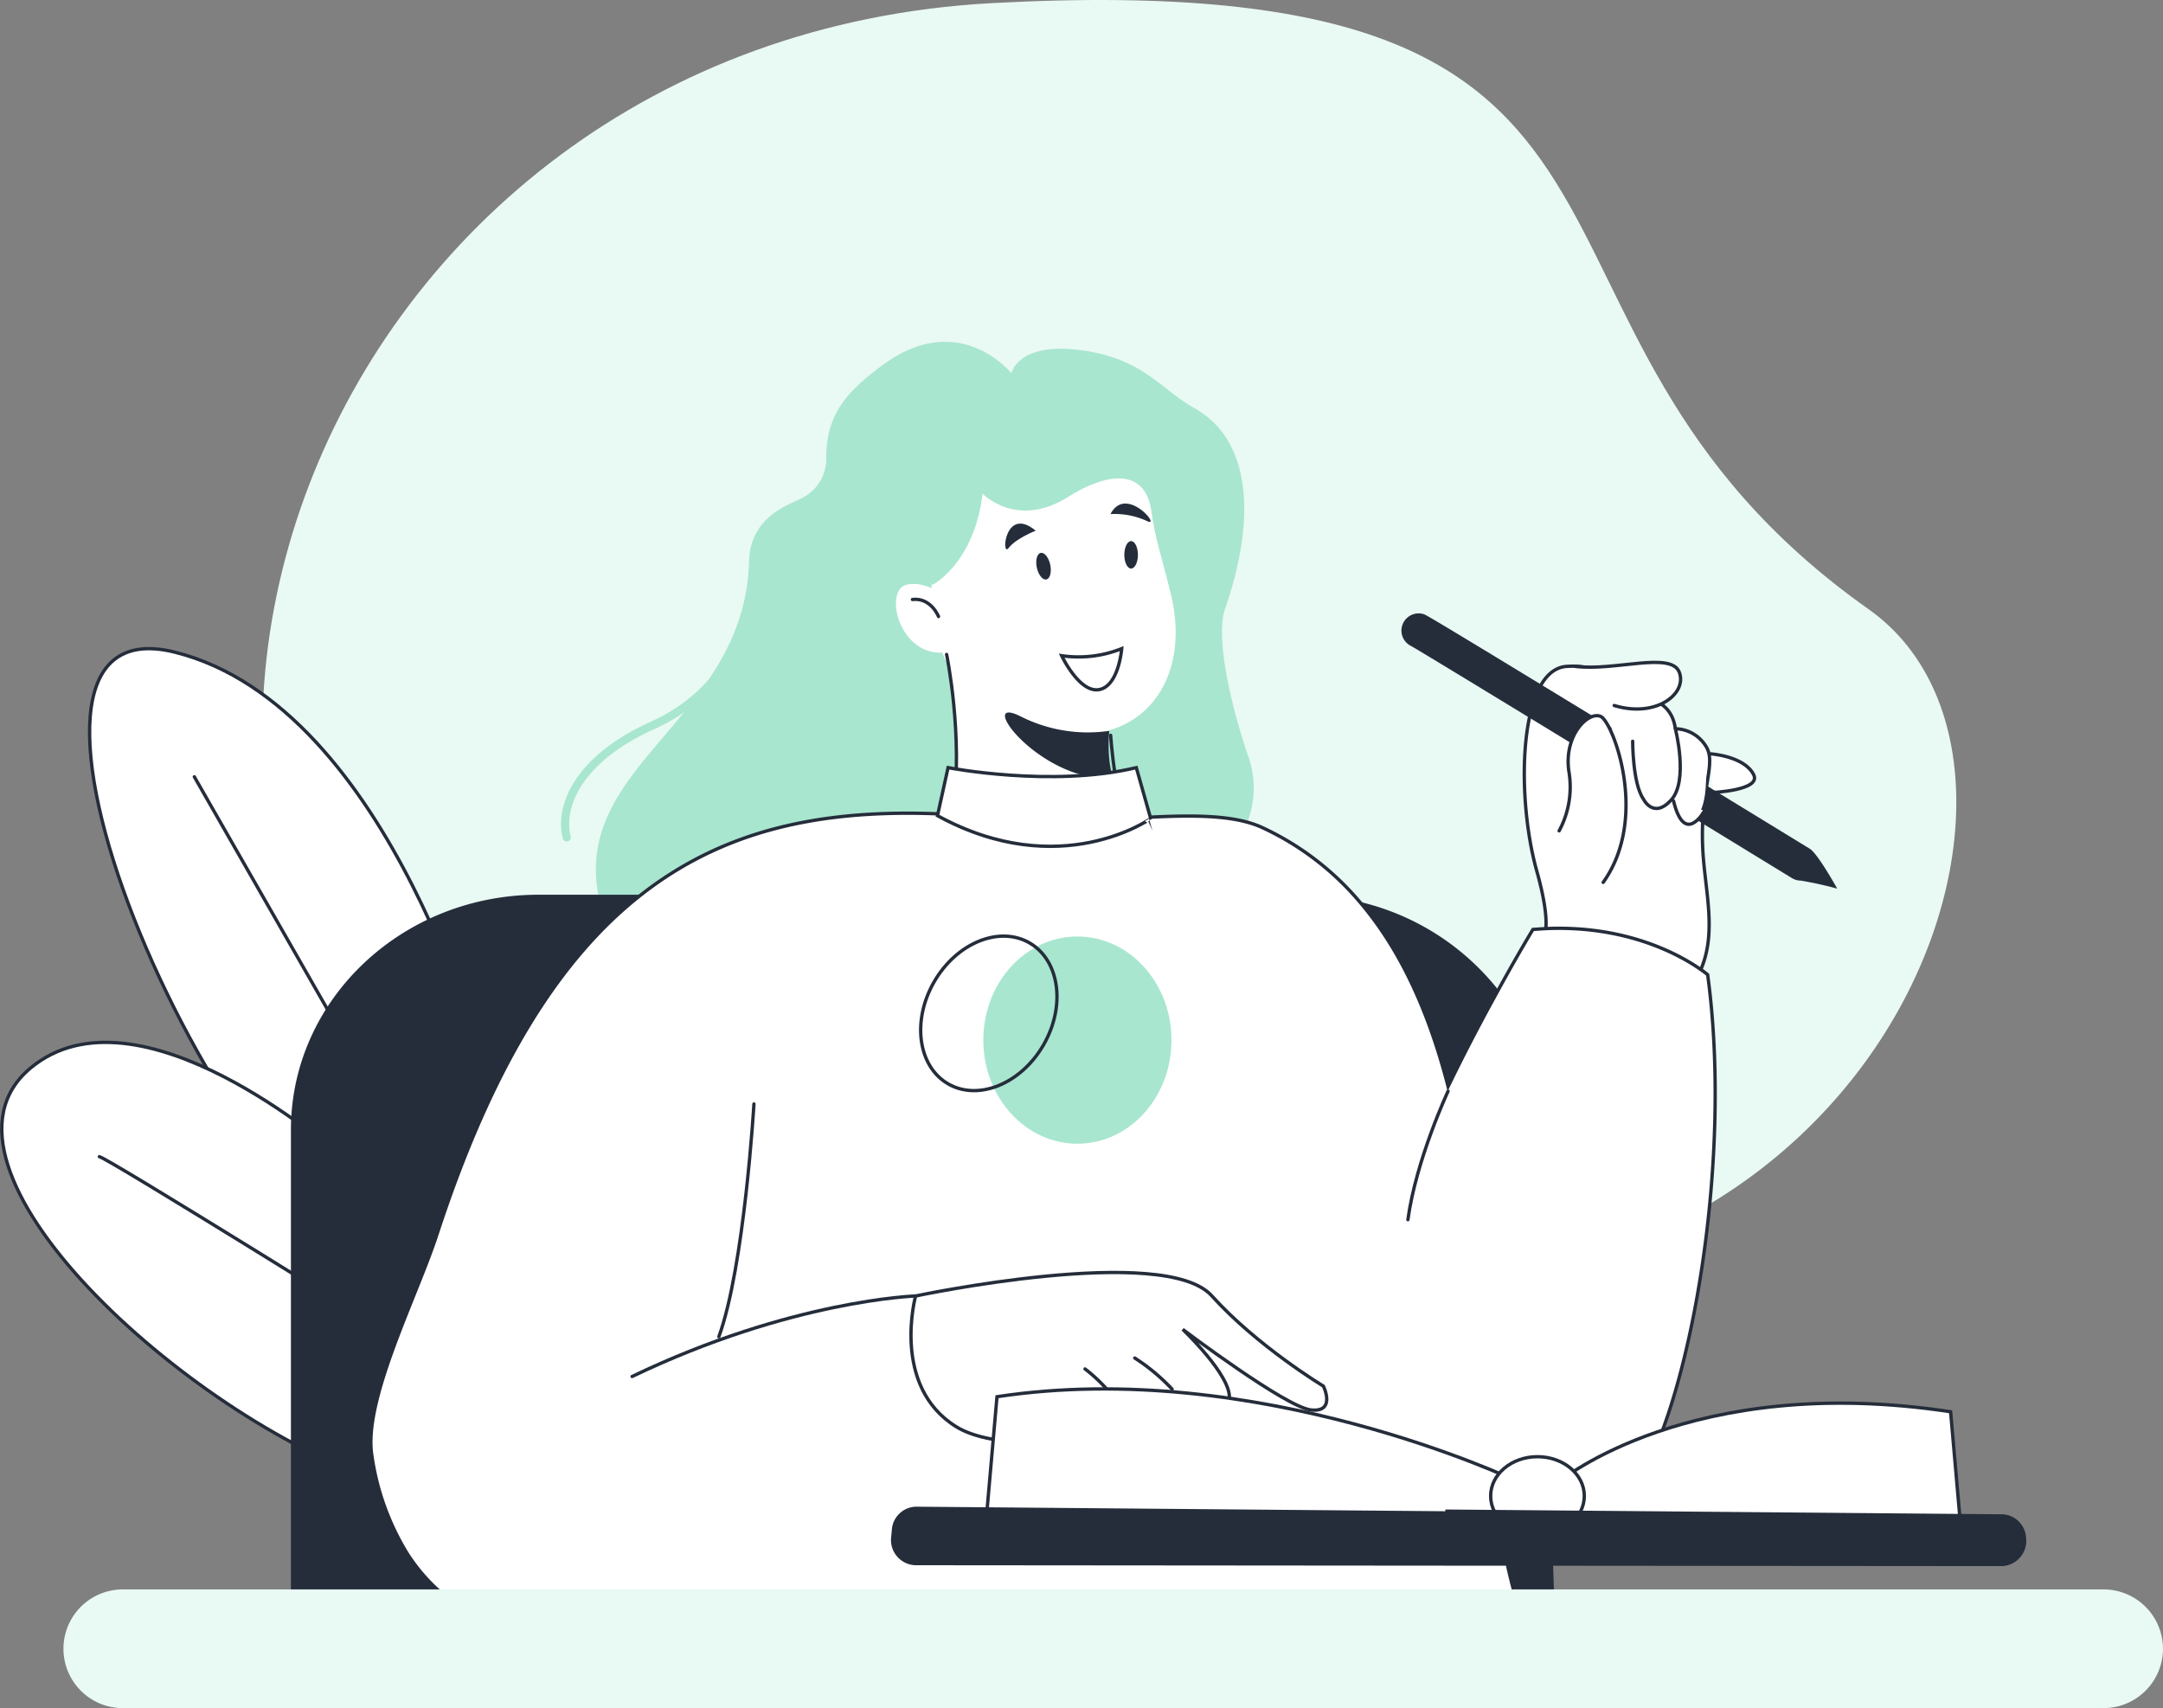 <svg xmlns="http://www.w3.org/2000/svg" width="323.888" height="255.757" viewBox="0 0 323.888 255.757">
  <rect x="0" y="0" width="323.888" height="255.757" fill="#808080" stroke="none"/>
  <g id="Group_72" data-name="Group 72" transform="translate(0.267)">
    <g id="Group_64" data-name="Group 64" transform="translate(39.01)">
      <g id="Group_63" data-name="Group 63">
        <path id="Path_91" data-name="Path 91" d="M564.4,177.075c35.944,25.422-3.1,123.465-103.6,96.825-66.565-17.648-58.893,30.546-99.4-1.983C285.992,211.37,331.448,91.8,433.123,86.307,544.544,80.289,503.2,133.793,564.4,177.075Z" transform="translate(-323.854 -85.841)" fill="#e9f9f3"/>
      </g>
    </g>
    <g id="Group_67" data-name="Group 67" transform="translate(0 97.125)">
      <g id="Group_65" data-name="Group 65" transform="translate(13.149)">
        <path id="Path_92" data-name="Path 92" d="M372.672,190.029s-13.915-55.663-46.659-63.85,4.094,81.859,36.837,97.413Z" transform="translate(-313.254 -125.654)" fill="#fff" stroke="#252d3b" stroke-linecap="round" stroke-miterlimit="10" stroke-width="0.5"/>
        <line id="Line_17" data-name="Line 17" x2="28.134" y2="49.157" transform="translate(15.683 19.184)" fill="#fff" stroke="#252d3b" stroke-linecap="round" stroke-miterlimit="10" stroke-width="0.5"/>
      </g>
      <g id="Group_66" data-name="Group 66" transform="translate(0 58.951)">
        <path id="Path_93" data-name="Path 93" d="M357.753,166.184s-29.5-25.925-45.59-12.515c-17.811,14.84,23.688,52.3,51.848,61.681C364.011,215.35,392.17,194.79,357.753,166.184Z" transform="translate(-307.864 -149.819)" fill="#fff" stroke="#252d3b" stroke-linecap="round" stroke-miterlimit="10" stroke-width="0.5"/>
        <path id="Path_94" data-name="Path 94" d="M313.853,156.836c.927,0,46.066,28.133,46.066,28.133" transform="translate(-299.242 -139.717)" fill="#fff" stroke="#252d3b" stroke-linecap="round" stroke-miterlimit="10" stroke-width="0.5"/>
      </g>
    </g>
    <g id="Group_71" data-name="Group 71" transform="translate(43.295 51.181)">
      <g id="Group_68" data-name="Group 68" transform="translate(45.67)">
        <path id="Path_95" data-name="Path 95" d="M433.978,186.726c-35.391,14-73.033,16.145-86.975,9.778-11.859-25.322,19.553-30.77,20.26-56.8.183-6.684,5.877-8.451,7.924-9.485a6.536,6.536,0,0,0,3.63-5.855c-.022-6.36,2.664-9.836,8.607-14.171,11.4-8.3,19.124,1.342,19.124,1.342s.922-4.423,9.463-3.564c10.078,1.012,12.625,5.811,17.933,8.78,8.987,5.025,8.987,17.467,4.572,30.109-1.408,4.035.749,14.059,3.535,22.141A14.116,14.116,0,0,1,433.978,186.726Z" transform="translate(-344.332 -106.821)" fill="#a8e6cf"/>
        <path id="Path_96" data-name="Path 96" d="M385.483,117.925c5.116-3.247,11.383-4.72,12.383,2.179.646,4.455,1.188,5.5,2.869,12.21,3.591,14.342-5.777,24.3-19.348,20.321-13.8-4.042-16.921-10.09-16.413-27.077.373-12.471,7.641-8.05,7.641-8.05S377.7,122.865,385.483,117.925Z" transform="translate(-314.689 -94.752)" fill="#fff"/>
        <path id="Path_97" data-name="Path 97" d="M378.8,121.107c0,1.134-.456,2.054-1.02,2.054s-1.017-.92-1.017-2.054.456-2.054,1.017-2.054S378.8,119.973,378.8,121.107Z" transform="translate(-297.64 -89.212)" fill="#252d3b"/>
        <path id="Path_98" data-name="Path 98" d="M373.426,121.424c.271,1.086.054,2.122-.485,2.315s-1.193-.532-1.464-1.617-.056-2.125.483-2.318S373.155,120.336,373.426,121.424Z" transform="translate(-305.425 -88.176)" fill="#252d3b"/>
        <path id="Path_99" data-name="Path 99" d="M381.91,125.652a17.448,17.448,0,0,1-8.99,1.059s2.642,5.6,5.6,5.077S381.91,125.652,381.91,125.652Z" transform="translate(-303.177 -79.713)" fill="none" stroke="#252d3b" stroke-linecap="round" stroke-miterlimit="10" stroke-width="0.5"/>
        <path id="Path_100" data-name="Path 100" d="M390.3,138.143a18.062,18.062,0,0,0,2.913,12.661s3.379,11.258-.044,22.971a5.073,5.073,0,0,1-8.138,2.386c-5.928-4.989-14.913-13.881-17.394-23.647,0,0,.439-17.743-1.839-26.986C365.8,125.528,388.783,136.94,390.3,138.143Z" transform="translate(-313.43 -79.891)" fill="#fff"/>
        <path id="Path_101" data-name="Path 101" d="M385.058,132.319a22.305,22.305,0,0,1-13.281-2.169c-6.943-3.471,2.74,9.868,13.886,9.319C385.663,139.47,384.638,137.045,385.058,132.319Z" transform="translate(-308.187 -74.068)" fill="#252d3b"/>
        <path id="Path_102" data-name="Path 102" d="M375.914,118.324a11.553,11.553,0,0,1,5.426,1.017C383.713,120.585,378.288,113.8,375.914,118.324Z" transform="translate(-298.867 -92.528)" fill="#252d3b"/>
        <path id="Path_103" data-name="Path 103" d="M374.022,119.042s-2.937,1.132-4.069,2.6S369.389,115.2,374.022,119.042Z" transform="translate(-308.166 -90.76)" fill="#252d3b"/>
        <path id="Path_104" data-name="Path 104" d="M371.865,124.978s-3.652-3.959-7.458-3.2-.912,12.176,7,9.895S371.865,124.978,371.865,124.978Z" transform="translate(-317.824 -85.428)" fill="#fff"/>
        <path id="Path_105" data-name="Path 105" d="M367.667,125.2s-1.117-2.871-3.908-2.552" transform="translate(-316.365 -84.068)" fill="none" stroke="#252d3b" stroke-linecap="round" stroke-miterlimit="10" stroke-width="0.5"/>
      </g>
      <path id="Path_106" data-name="Path 106" d="M412.763,132.11s5.028.334,6.423,3.125c1.181,2.361-6.25,2.669-6.25,2.669" transform="translate(-200.152 -70.416)" fill="#fff" stroke="#252d3b" stroke-linecap="round" stroke-miterlimit="10" stroke-width="0.5"/>
      <path id="Path_107" data-name="Path 107" d="M403.176,168.392s3.152.224,0-11.027-2.7-30.158,4.5-30.606,8.587,4.623,8.587,4.623,6.889-1.164,7.672,4.716a5.49,5.49,0,0,1,4.481,2.471c1.83,2.615-.783,6.143-.39,15.291s4.313,18.3-7.058,25.879.393.915.393.915Z" transform="translate(-216.629 -78.161)" fill="#fff" stroke="#252d3b" stroke-linecap="round" stroke-miterlimit="10" stroke-width="0.5"/>
      <g id="Group_69" data-name="Group 69" transform="translate(166.289 40.664)">
        <path id="Path_108" data-name="Path 108" d="M394.83,124.545c.515.156,57.232,34.863,57.232,34.863Z" transform="translate(-392.257 -121.97)" fill="#fff"/>
        <path id="Path_109" data-name="Path 109" d="M453.578,163.5a55.045,55.045,0,0,1,5.45,1.2s-2.891-5.225-4.1-5.967c-57-34.878-57.42-35.007-57.827-35.132a2.572,2.572,0,0,0-1.874,4.774c1.976,1.1,35.078,21.322,57.015,34.746A2.565,2.565,0,0,0,453.578,163.5Z" transform="translate(-393.775 -123.49)" fill="#252d3b"/>
      </g>
      <path id="Path_110" data-name="Path 110" d="M515.178,258.006c-.6-1.149-1.19-2.359-1.783-3.613H325.611V175.974c0-19.448,16.594-35.217,37.081-35.217H476.577a38.98,38.98,0,0,1,8.89,1.022,37.325,37.325,0,0,1,20.841,13.12,33.814,33.814,0,0,1,7.35,21.495c-.154,12.678,0,27.969.4,44.514.044,2.422.11,4.867.176,7.353.044,1.505.088,3.03.132,4.555,0,.437.022.856.044,1.273,0,.69.022,1.359.044,2.047v.022c.176,5.994.4,12.1.615,18.236C515.088,255.606,515.134,256.8,515.178,258.006Z" transform="translate(-325.611 -57.969)" fill="#252d3b"/>
      <path id="Path_111" data-name="Path 111" d="M524.9,225.378c-1.935,5.862-4.113,10.449-6.382,13.11a9.082,9.082,0,0,1-2,1.839A18.75,18.75,0,0,1,507.3,243.1a24.87,24.87,0,0,1-6.492-.52c-.088-.02-.2-.041-.288-.063-.307-.066-.637-.129-.944-.217.022.088.022.173.044.261a.194.194,0,0,0,.022.107c.088.649.2,1.3.329,1.925.11.649.22,1.3.373,1.925-.022.022-.022.022,0,.044a90.721,90.721,0,0,0,5.987,18.887H391.037a60.041,60.041,0,0,1,2.971-12.115c-1.166.476-42.275,17.914-58.076-6.772a38.4,38.4,0,0,1-5.26-14.581c-1.364-8.307,6.667-23.712,9.77-33.253,8.385-25.637,18.641-41.56,30.809-50.969,13.359-10.341,28.984-12.852,46.986-11.771h.2c2.442.154,4.95.368,7.482.629,5.831.627,12.125.237,18.045-.11a.188.188,0,0,0,.154,0c7.9-.432,15.14-.778,19.851,1.386A42.441,42.441,0,0,1,478.4,148.813c6.56,7.572,10.7,17.309,13.425,27.867,2.62-5.408,5.238-10.341,7.416-14.279,3.1-5.648,5.282-9.239,5.282-9.239.639-.044,1.276-.088,1.915-.129,12.215-.542,20.224,4.045,23.085,6.035a12.747,12.747,0,0,1,1.166.866C533.685,182,530.34,208.784,524.9,225.378Z" transform="translate(-318.546 -65.173)" fill="#fff" stroke="#252d3b" stroke-linecap="round" stroke-miterlimit="10" stroke-width="0.5"/>
      <path id="Path_112" data-name="Path 112" d="M388.375,154.979s6.414,10.734,3.481,22.463-9.958,32.595-7.741,44.807" transform="translate(-242.003 -37.495)" fill="none" stroke="#fff" stroke-linecap="round" stroke-miterlimit="10" stroke-width="0.5"/>
      <path id="Path_113" data-name="Path 113" d="M425.427,180.958s-9.875-5.94-16.725-13.532c-7.094-7.86-44.341.037-44.341.037s-3.711,13.5,6.074,19.568,40.526-.8,40.9-4.2-6.977-10.373-6.977-10.373,15.464,11.693,19.236,12.071S425.427,180.958,425.427,180.958Z" transform="translate(-270.823 -24.593)" fill="#fff" stroke="#252d3b" stroke-linecap="round" stroke-miterlimit="10" stroke-width="0.5"/>
      <path id="Path_114" data-name="Path 114" d="M377.408,169.194a29.473,29.473,0,0,1,5.591,4.66" transform="translate(-251.047 -17.032)" fill="#fff" stroke="#252d3b" stroke-linecap="round" stroke-miterlimit="10" stroke-width="0.5"/>
      <path id="Path_115" data-name="Path 115" d="M374.354,169.863a23.55,23.55,0,0,1,3.259,3.027" transform="translate(-255.443 -16.069)" fill="#fff" stroke="#252d3b" stroke-linecap="round" stroke-miterlimit="10" stroke-width="0.5"/>
      <path id="Path_116" data-name="Path 116" d="M389,165.385s-18.584.6-42.448,12.056" transform="translate(-295.464 -22.516)" fill="#fff" stroke="#252d3b" stroke-linecap="round" stroke-miterlimit="10" stroke-width="0.5"/>
      <path id="Path_117" data-name="Path 117" d="M357.129,153.6s-1.432,24.342-5.25,34.842" transform="translate(-287.797 -39.478)" fill="#fff" stroke="#252d3b" stroke-linecap="round" stroke-miterlimit="10" stroke-width="0.5"/>
      <path id="Path_118" data-name="Path 118" d="M447.664,184.836s-38.774-18.5-77.7-12.578l-1.717,19.577,83.576,1.822Z" transform="translate(-264.237 -14.305)" fill="#fff" stroke="#252d3b" stroke-linecap="round" stroke-miterlimit="10" stroke-width="0.5"/>
      <path id="Path_119" data-name="Path 119" d="M417.165,183.719s19.7-16.386,58.622-10.468l1.717,19.58-83.576,1.822Z" transform="translate(-227.266 -13.047)" fill="#fff" stroke="#252d3b" stroke-linecap="round" stroke-miterlimit="10" stroke-width="0.5"/>
      <path id="Path_120" data-name="Path 120" d="M367.278,135.094s7.714-3.986,7.714-17.411S355.285,119.146,367.278,135.094Z" transform="translate(-271.201 -98.698)" fill="#a8e6cf"/>
      <path id="Path_121" data-name="Path 121" d="M420.8,136.343c-.473-2.2-1.444-1.576-1.444-1.576l-4.057-2.154-6.582-3.242-2.252.259,1.7,8.731s.464,6.775,3.569,4.445c.476-.356.476-1.044.534-1.422.268.661,1.293,3.769,3.262,2.074,0,0,.283,4.391,3.85,2.235C421.312,144.523,421.363,138.949,420.8,136.343Z" transform="translate(-209.215 -74.359)" fill="#fff"/>
      <path id="Path_122" data-name="Path 122" d="M403.455,147.012a13.868,13.868,0,0,0,1.452-8.946c-.781-5.479,3.02-9.058,4.811-8.163s7.267,15.1.334,24.825" transform="translate(-213.551 -73.789)" fill="#fff" stroke="#252d3b" stroke-linecap="round" stroke-miterlimit="10" stroke-width="0.5"/>
      <path id="Path_123" data-name="Path 123" d="M415.115,136.475s-2.957,5.418-4.64-1.478" transform="translate(-203.446 -66.26)" fill="#fff" stroke="#252d3b" stroke-linecap="round" stroke-miterlimit="10" stroke-width="0.5"/>
      <path id="Path_124" data-name="Path 124" d="M404.458,127.1c5.921.732,14.359-2.3,15.552.89s-3.464,6.872-9.758,4.964" transform="translate(-212.107 -78.498)" fill="#fff" stroke="#252d3b" stroke-linecap="round" stroke-miterlimit="10" stroke-width="0.5"/>
      <path id="Path_125" data-name="Path 125" d="M407.968,132.444s-.012,6.326,1.6,8.636c0,0,1.483,3.081,4.15.178s.642-10.688.642-10.688" transform="translate(-207.055 -72.633)" fill="none" stroke="#252d3b" stroke-linecap="round" stroke-miterlimit="10" stroke-width="0.5"/>
      <path id="Path_126" data-name="Path 126" d="M365.858,126.008s2.537,12.193.954,23.659" transform="translate(-267.674 -79.2)" fill="none" stroke="#252d3b" stroke-linecap="round" stroke-miterlimit="10" stroke-width="0.5"/>
      <path id="Path_127" data-name="Path 127" d="M375.924,130.971s.8,10.927,2.64,12.376" transform="translate(-253.183 -72.056)" fill="none" stroke="#252d3b" stroke-linecap="round" stroke-miterlimit="10" stroke-width="0.5"/>
      <path id="Path_128" data-name="Path 128" d="M400.185,152.817s-4.8,10.268-6.013,19.236" transform="translate(-226.914 -40.608)" fill="none" stroke="#252d3b" stroke-linecap="round" stroke-miterlimit="10" stroke-width="0.5"/>
      <path id="Path_129" data-name="Path 129" d="M413.276,181.131c0-3.249-3.14-5.882-7.014-5.882s-7.011,2.632-7.011,5.882,3.14,5.882,7.011,5.882S413.276,184.38,413.276,181.131Z" transform="translate(-219.603 -8.316)" fill="#fff" stroke="#252d3b" stroke-linecap="round" stroke-miterlimit="10" stroke-width="0.5"/>
      <path id="Path_130" data-name="Path 130" d="M532.388,182.808h0a3.7,3.7,0,0,0-3.54-3.352l-83.391-.72-.024.263-79.253-.683a3.717,3.717,0,0,0-3.62,3.5l-.093,1.005a3.778,3.778,0,0,0,3.6,4.262l162.761.134A3.8,3.8,0,0,0,532.388,182.808Z" transform="translate(-272.582 -3.899)" fill="#252d3b"/>
      <ellipse id="Ellipse_5" data-name="Ellipse 5" cx="14.089" cy="15.514" rx="14.089" ry="15.514" transform="translate(103.68 89.043)" fill="#a8e6cf"/>
      <path id="Path_131" data-name="Path 131" d="M382.656,159.59c-3.364,5.828-9.758,8.438-14.279,5.828s-5.457-9.451-2.093-15.281,9.758-8.436,14.279-5.826S386.023,153.762,382.656,159.59Z" transform="translate(-269.966 -54.311)" fill="none" stroke="#252d3b" stroke-linecap="round" stroke-miterlimit="10" stroke-width="0.5"/>
      <path id="Path_132" data-name="Path 132" d="M365.3,140.149l1.583-7.192s15.533,3.02,28.189,0l2.157,7.624S383.707,150.217,365.3,140.149Z" transform="translate(-268.483 -69.197)" fill="#fff" stroke="#252d3b" stroke-linecap="round" stroke-miterlimit="10" stroke-width="0.5"/>
      <g id="Group_70" data-name="Group 70" transform="translate(40.446 42.249)">
        <path id="Path_133" data-name="Path 133" d="M343.038,156.7a.611.611,0,0,1-.593-.461c-1.19-4.764,1.547-12.2,13.186-17.462,11.085-5.021,12.912-14.052,12.93-14.142a.609.609,0,1,1,1.2.224c-.073.393-1.932,9.731-13.625,15.028-10.954,4.957-13.581,11.749-12.5,16.057a.611.611,0,0,1-.444.739A.62.62,0,0,1,343.038,156.7Z" transform="translate(-342.19 -124.14)" fill="#a8e6cf"/>
      </g>
    </g>
    <path id="Path_134" data-name="Path 134" d="M626.029,192.27a8.9,8.9,0,0,1-8.875,8.895H320.528a8.885,8.885,0,0,1,0-17.77H617.154A8.9,8.9,0,0,1,626.029,192.27Z" transform="translate(-302.409 54.592)" fill="#e9f9f3"/>
  </g>
</svg>

